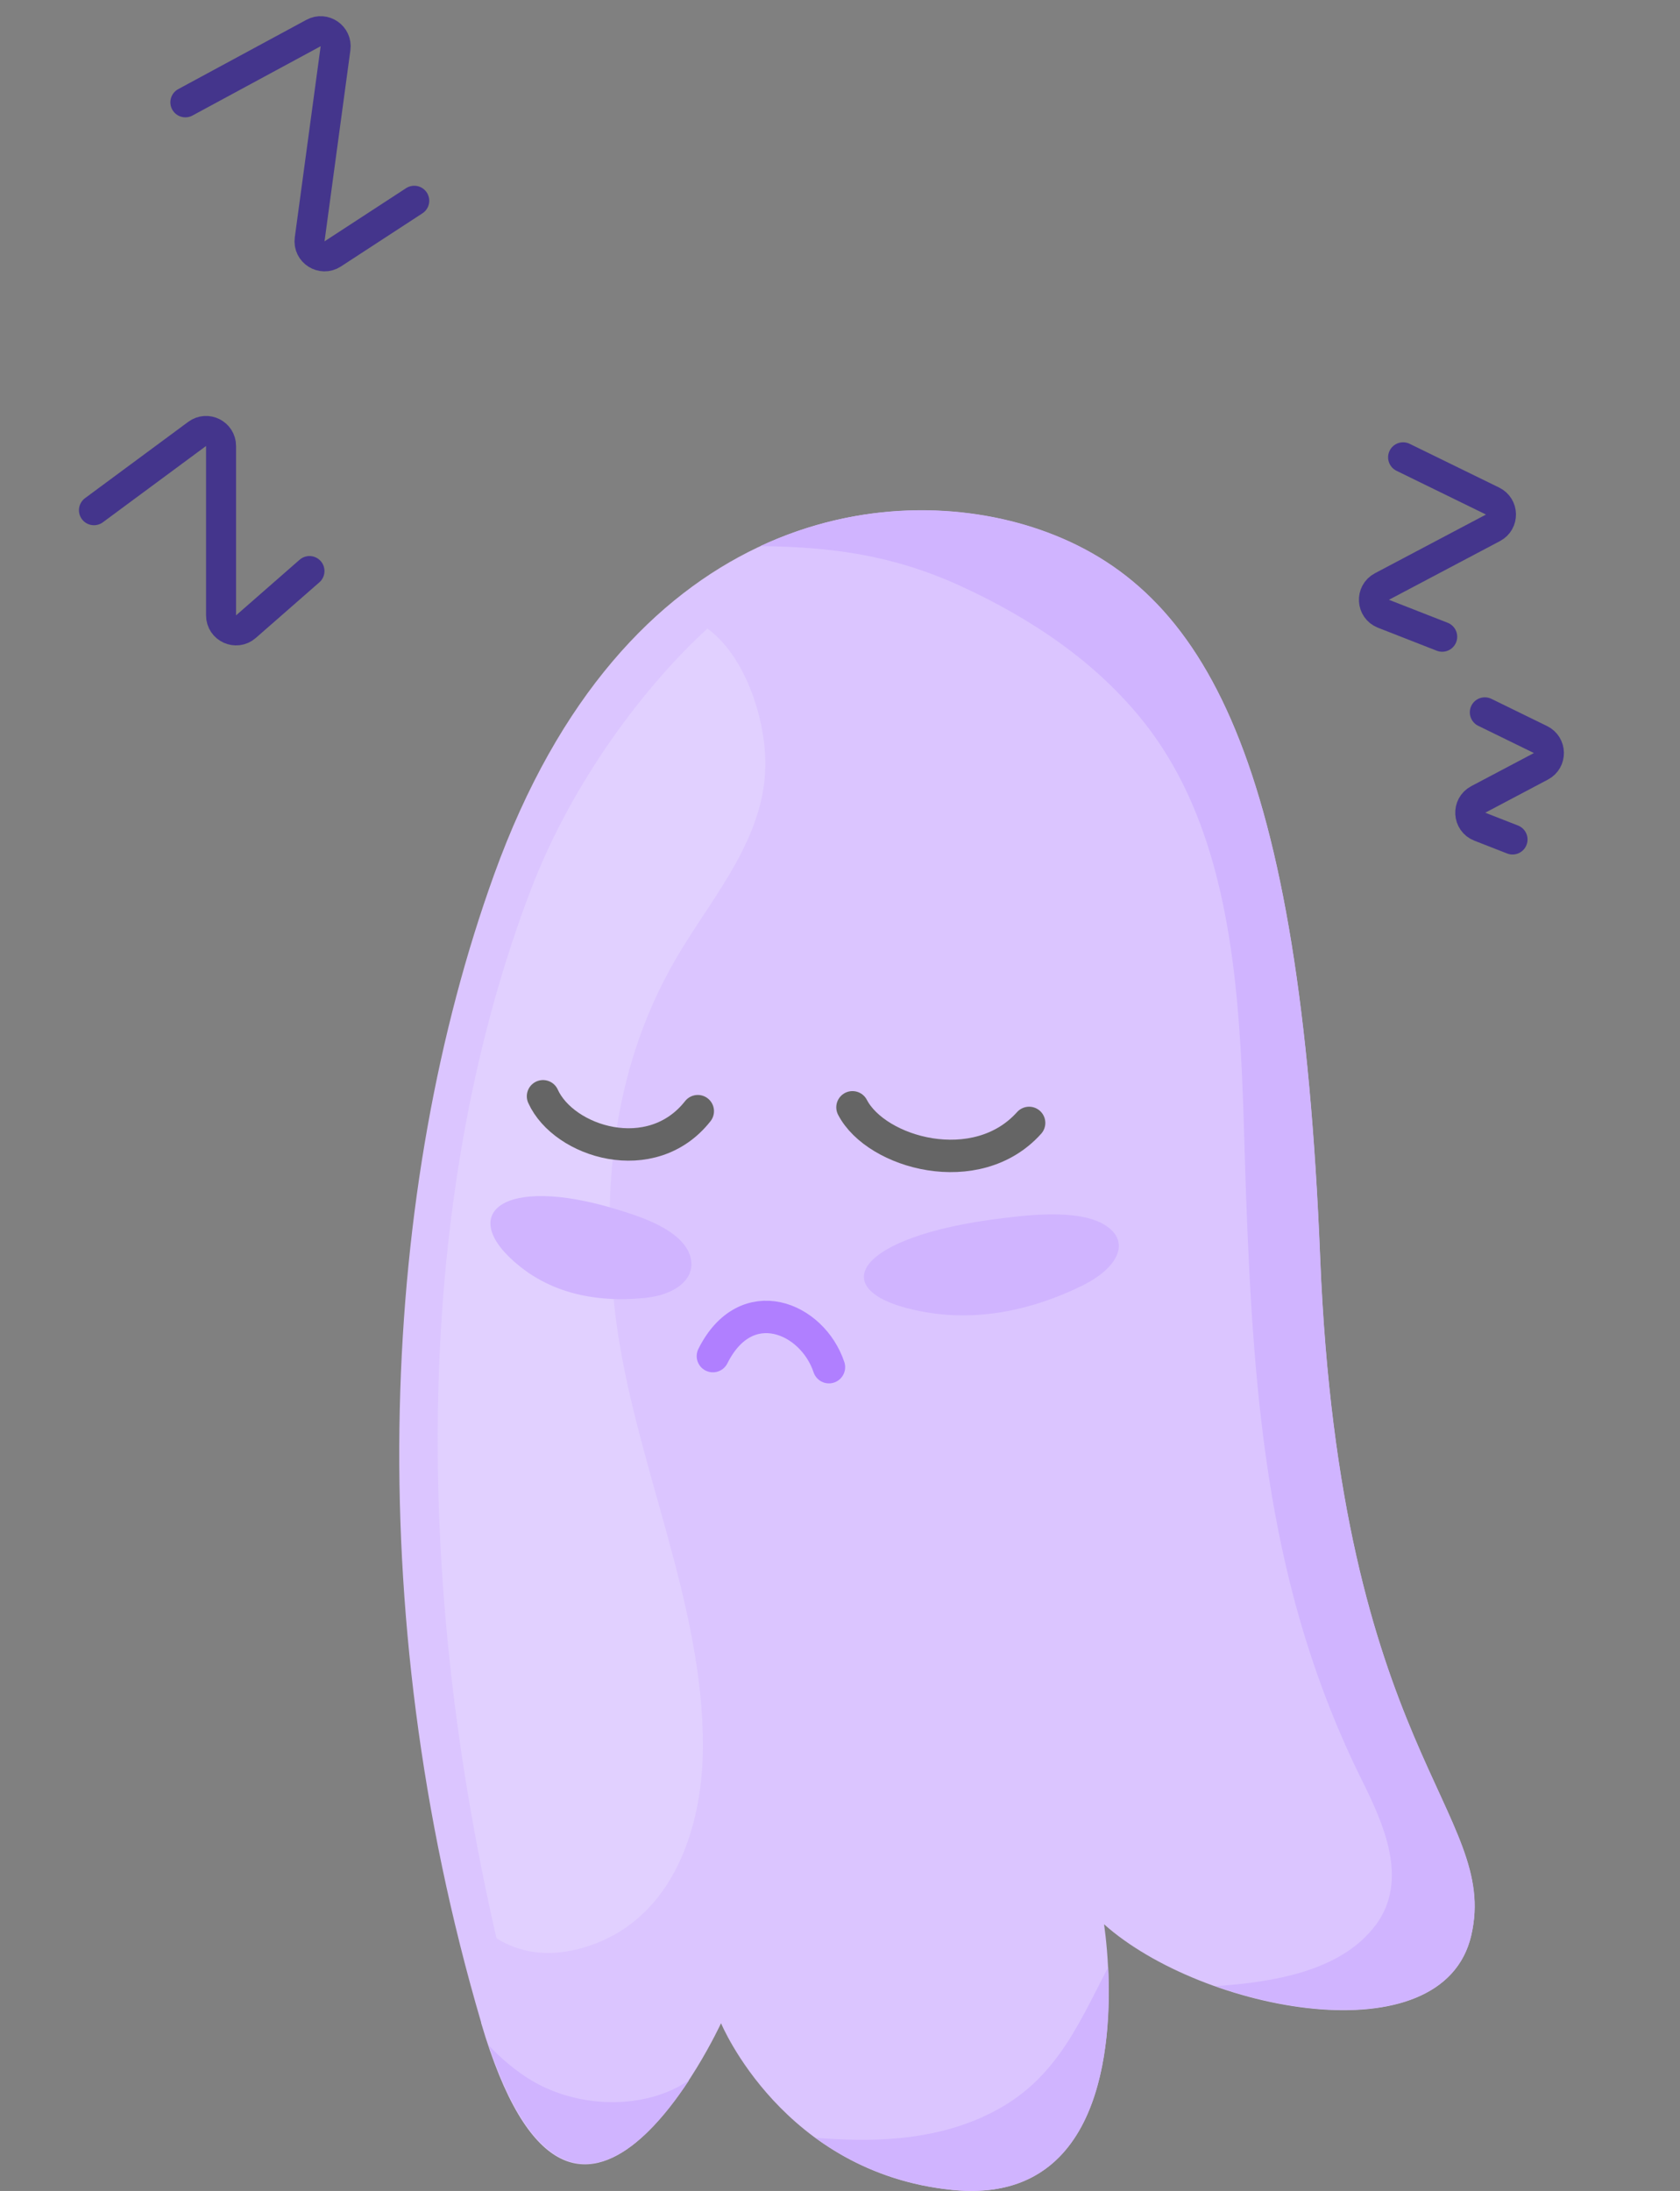 <svg width="112" height="146" viewBox="0 0 112 146" fill="none" xmlns="http://www.w3.org/2000/svg">
<rect x="0" y="0" width="112" height="146" fill="#808080" stroke="none"/>
<path d="M32.08 134.784C23.943 107.098 25.453 79.015 32.939 58.283C41.584 34.324 59.051 31.742 69.326 35.31C80.49 39.188 86.673 50.829 88.008 83.839C89.343 116.856 99.967 120.726 98.084 128.959C96.201 137.184 80.125 134.045 73.601 128.228C73.601 128.228 76.676 147.276 63.469 145.933C52.193 144.788 48.069 134.823 48.069 134.823C48.069 134.823 38.303 156.001 32.072 134.792L32.08 134.784Z" fill="#DBC5FF"/>
<path opacity="0.25" d="M51.025 51.054C50.945 55.783 47.711 59.517 45.383 63.348C40.877 70.738 39.995 79.177 41.028 87.64C42.212 97.303 46.94 106.775 46.861 116.526C46.813 122.191 44.612 128.318 38.565 129.876C36.395 130.432 34.552 130.082 33.097 129.16C27.13 103.167 28.044 78.557 35.378 59.319C38.175 51.984 43.102 45.587 47.163 41.884C49.777 43.799 51.072 48.106 51.025 51.054Z" fill="#F6F1FF"/>
<path d="M91.726 128.268C93.935 125.273 92.243 121.546 90.789 118.621C84.567 106.082 83.581 93.519 83.073 79.716C82.691 69.417 83.025 56.758 76.334 48.216C73.124 44.123 68.689 41.175 63.993 39.029C59.368 36.924 55.252 36.447 50.691 36.391C57.374 33.276 64.231 33.531 69.333 35.295C80.498 39.172 86.68 50.814 88.015 83.824C89.35 116.841 99.975 120.711 98.091 128.944C96.749 134.808 88.198 134.896 81.038 132.353C84.932 132.083 89.438 131.352 91.726 128.26L91.726 128.268Z" fill="#D0B4FF"/>
<path d="M65.535 141.055C70.2 138.973 71.75 135.199 73.879 131.083C74.141 136.343 73.442 146.936 63.477 145.927C59.663 145.537 56.667 144.139 54.371 142.462C58.161 142.748 61.92 142.676 65.535 141.063L65.535 141.055Z" fill="#D0B4FF"/>
<path d="M35.481 138.662C38.517 140.474 42.982 140.649 45.938 138.623C42.824 143.367 36.967 149.327 32.588 136.302C33.447 137.216 34.4 138.019 35.473 138.662L35.481 138.662Z" fill="#D0B4FF"/>
<path d="M55.263 91.105C54.158 87.789 49.737 85.947 47.526 90.368" stroke="#B07FFF" stroke-width="2.16" stroke-linecap="round" stroke-linejoin="round"/>
<path d="M56.832 73.789C58.423 76.846 65.111 78.728 68.608 74.829" stroke="#656565" stroke-width="2.16" stroke-linecap="round" stroke-linejoin="round"/>
<path d="M36.201 73.053C37.583 76.103 43.438 77.958 46.519 74.046" stroke="#656565" stroke-width="2.16" stroke-linecap="round" stroke-linejoin="round"/>
<path d="M74.077 81.95C75.254 83.054 74.308 84.612 72.154 85.669C69.953 86.749 66.067 88.227 61.617 87.425C54.767 86.193 56.762 82.387 66.83 81.179C68.658 80.956 72.504 80.472 74.077 81.95Z" fill="#D0B4FF"/>
<path d="M46.035 83.798C46.4 85.196 45.049 86.277 43.047 86.484C40.996 86.698 37.564 86.69 34.711 84.433C30.316 80.961 33.392 78.212 41.163 80.603C42.57 81.04 45.55 81.93 46.042 83.798L46.035 83.798Z" fill="#D0B4FF"/>
<path d="M6.263 34L13.143 28.915C13.803 28.427 14.737 28.899 14.737 29.72V41.007C14.737 41.866 15.749 42.325 16.395 41.759L20.632 38.053" stroke="#44358C" stroke-width="2" stroke-linecap="round"/>
<path d="M93.54 30.474L99.504 33.389C100.239 33.748 100.255 34.789 99.532 35.172L92.127 39.085C91.37 39.485 91.433 40.589 92.231 40.9L96.147 42.431" stroke="#44358C" stroke-width="2" stroke-linecap="round"/>
<path d="M98.988 47.468L102.7 49.282C103.435 49.642 103.451 50.683 102.728 51.065L98.549 53.273C97.793 53.673 97.855 54.777 98.653 55.089L100.836 55.942" stroke="#44358C" stroke-width="2" stroke-linecap="round"/>
<path d="M12.358 6.819L20.901 2.201C21.621 1.812 22.477 2.405 22.368 3.215L20.644 15.948C20.529 16.796 21.463 17.387 22.181 16.92L27.616 13.378" stroke="#44358C" stroke-width="2" stroke-linecap="round"/>
</svg>

